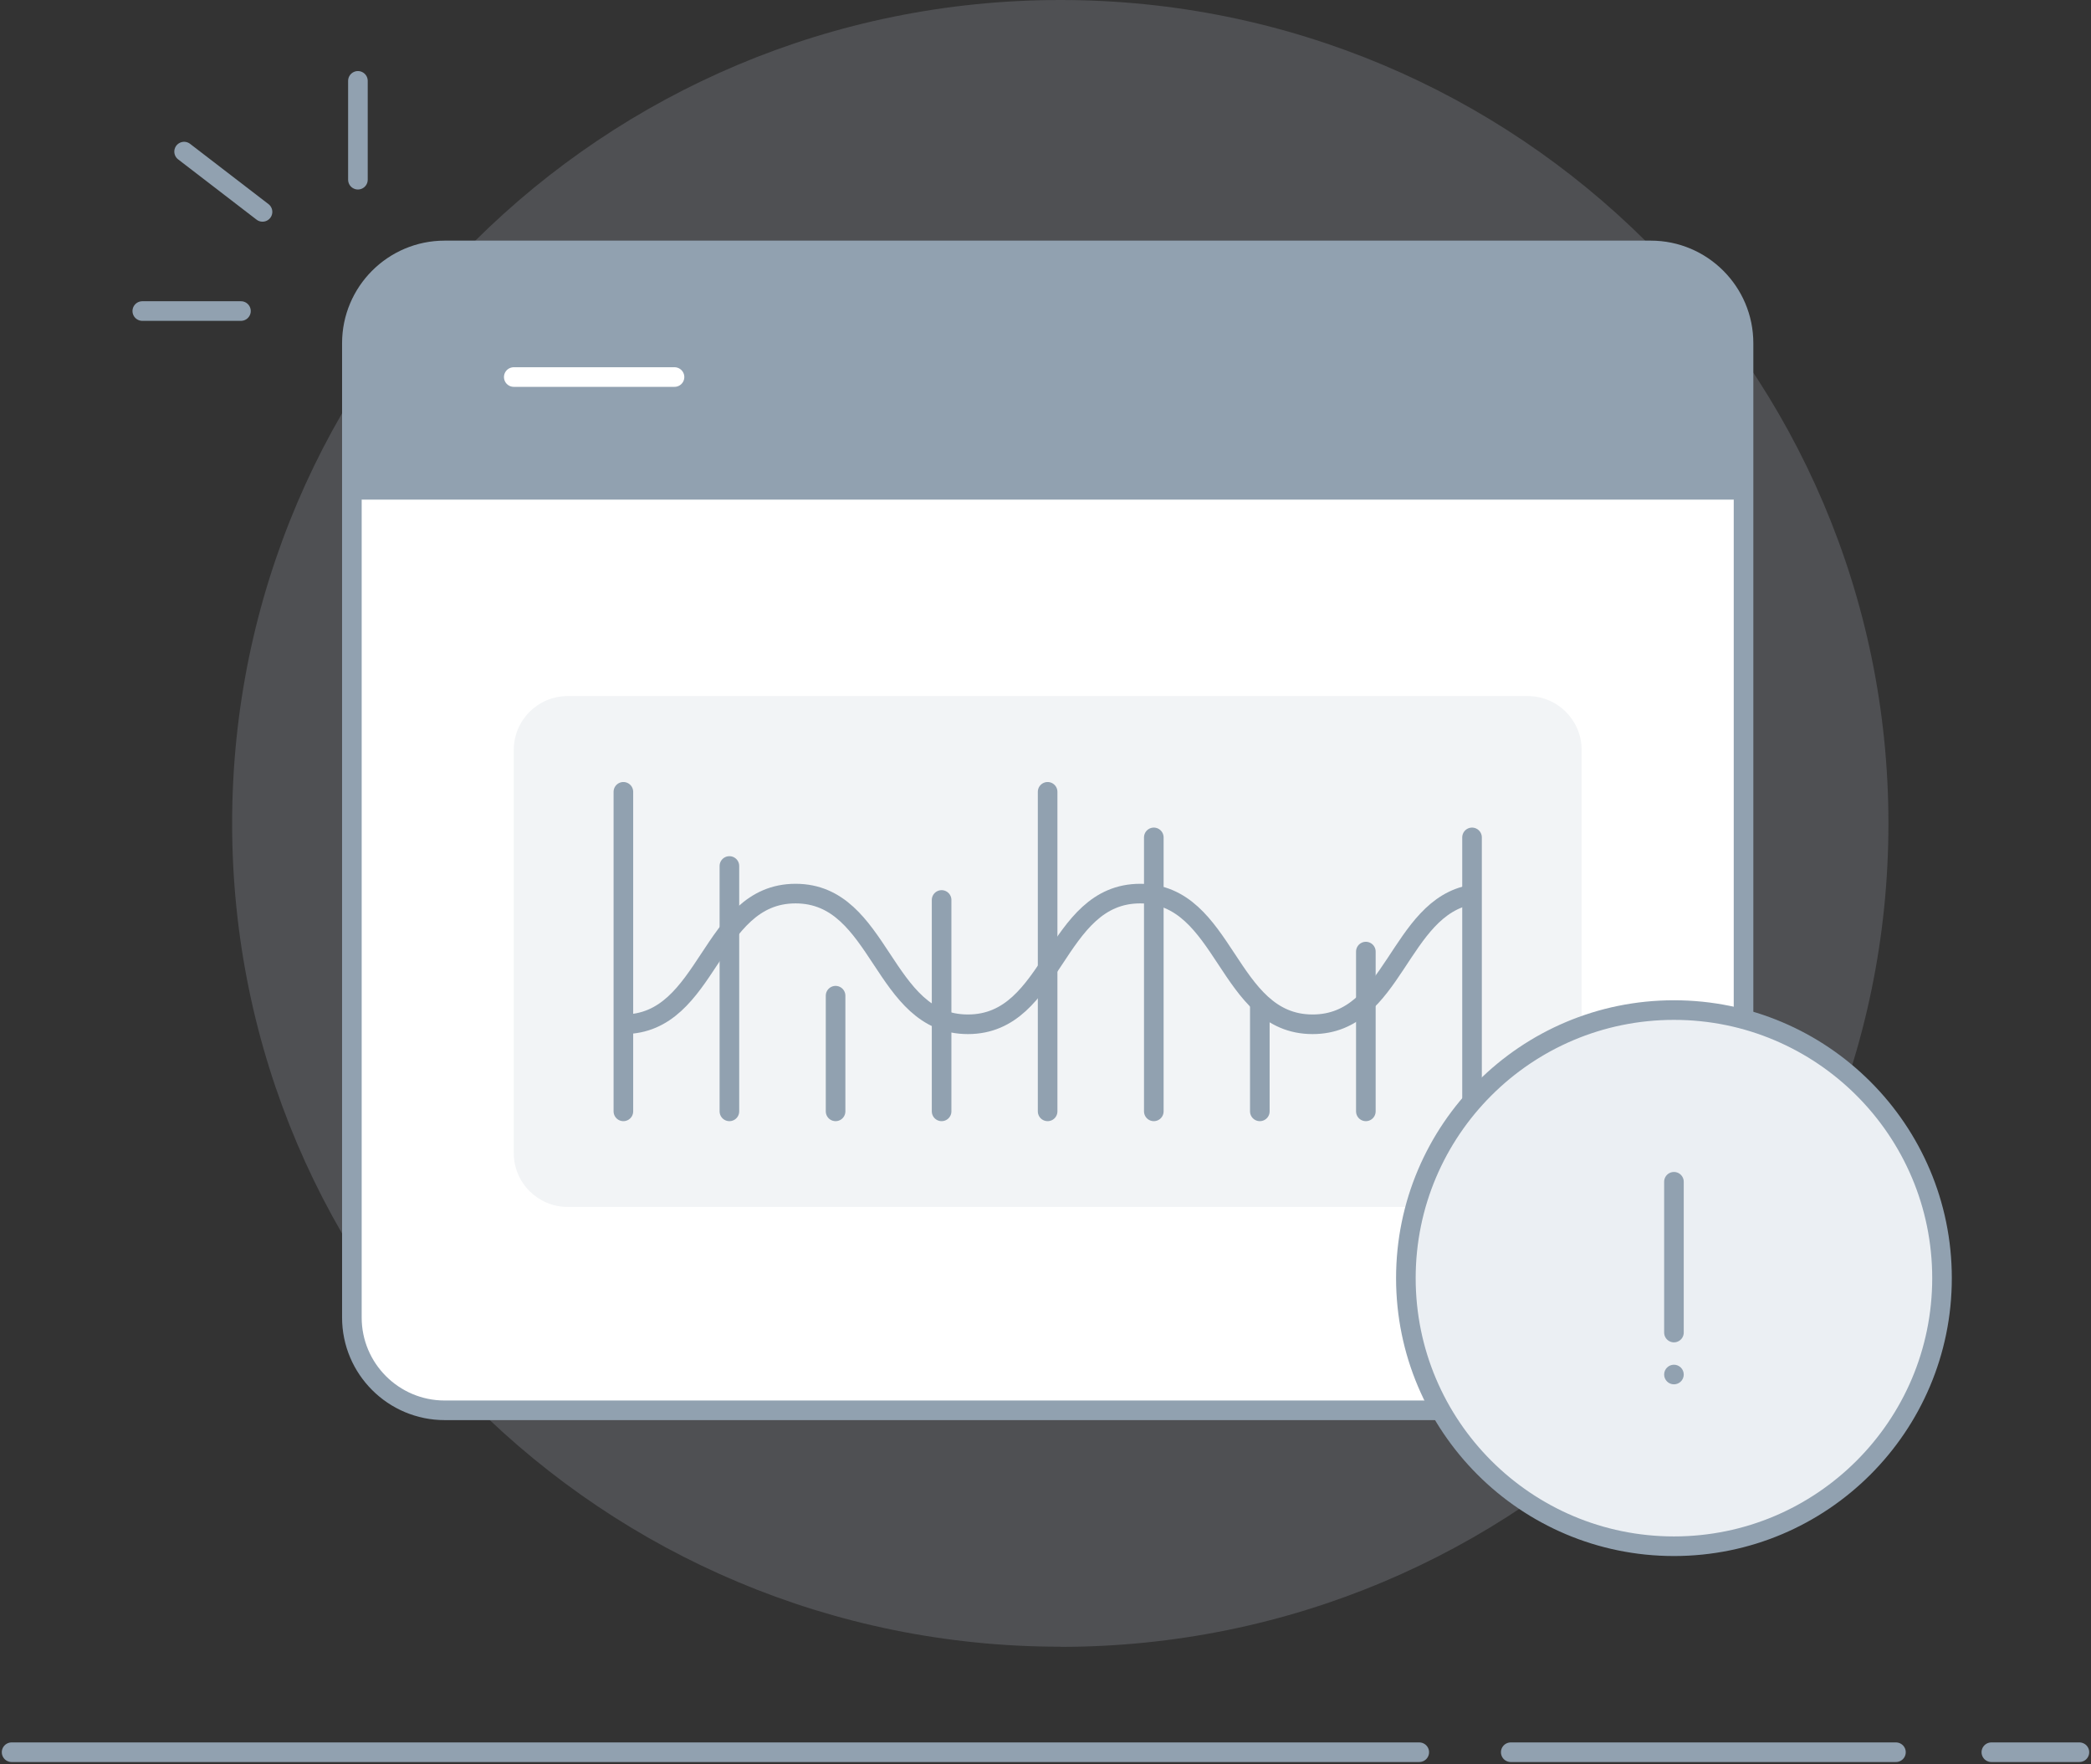 <svg width="128" height="108" viewBox="0 0 128 108" fill="none" xmlns="http://www.w3.org/2000/svg">
<rect x="0" y="0" width="128" height="108" fill="#333333" stroke="none"/>
<g clip-path="url(#clip0_5244_3735)">
<path opacity="0.2" d="M64.91 100.81C92.91 100.81 115.6 78.24 115.6 50.41C115.6 22.58 92.9 0 64.91 0C36.92 0 14.21 22.57 14.21 50.4C14.21 78.23 36.91 100.8 64.9 100.8L64.91 100.81Z" fill="#BEC6D2"/>
<path d="M121.9 107.26H127.29M92.48 107.26H116.06M0.71 107.26H86.88" stroke="#91A1B0" stroke-width="1.2" stroke-linecap="round" stroke-linejoin="round"/>
<path d="M27.22 15.33H101.05C104.18 15.33 106.73 17.87 106.73 21.01V80.65C106.73 83.78 104.19 86.33 101.05 86.33H27.22C24.09 86.33 21.54 83.79 21.54 80.65V21.01C21.54 17.88 24.08 15.33 27.22 15.33Z" fill="white" stroke="#91A1B0" stroke-width="1.2" stroke-miterlimit="10"/>
<path d="M26.77 16H101.58C104.06 16 106.08 18.02 106.08 20.5V30.17H22.17V20.6C22.17 18.06 24.23 16 26.77 16Z" fill="#91A1B0" stroke="#91A1B0" stroke-width="0.83" stroke-linecap="round" stroke-linejoin="round"/>
<path d="M41.29 23.08H31.45" stroke="white" stroke-width="1.2" stroke-miterlimit="10" stroke-linecap="round"/>
<path d="M8.71 19.04H14.75" stroke="#91A1B0" stroke-width="1.2" stroke-linecap="round" stroke-linejoin="round"/>
<path d="M21.91 4.95V11" stroke="#91A1B0" stroke-width="1.2" stroke-linecap="round" stroke-linejoin="round"/>
<path d="M11.27 9.28L16.07 12.97" stroke="#91A1B0" stroke-width="1.2" stroke-linecap="round" stroke-linejoin="round"/>
<path d="M93.52 42.61H34.75C32.927 42.61 31.45 44.087 31.45 45.91V70.58C31.45 72.402 32.927 73.88 34.75 73.88H93.52C95.343 73.88 96.82 72.402 96.82 70.58V45.91C96.82 44.087 95.343 42.61 93.52 42.61Z" fill="#F2F4F6"/>
<path d="M38.16 68.03V48.47" stroke="#91A1B0" stroke-width="1.2" stroke-linecap="round" stroke-linejoin="round"/>
<path d="M64.13 68.03V48.47" stroke="#91A1B0" stroke-width="1.2" stroke-linecap="round" stroke-linejoin="round"/>
<path d="M44.65 68.03V53.01" stroke="#91A1B0" stroke-width="1.2" stroke-linecap="round" stroke-linejoin="round"/>
<path d="M70.63 68.03V51.26" stroke="#91A1B0" stroke-width="1.2" stroke-linecap="round" stroke-linejoin="round"/>
<path d="M90.11 68.03V51.26" stroke="#91A1B0" stroke-width="1.2" stroke-linecap="round" stroke-linejoin="round"/>
<path d="M83.61 68.03V58.25" stroke="#91A1B0" stroke-width="1.2" stroke-linecap="round" stroke-linejoin="round"/>
<path d="M57.64 68.03V55.09" stroke="#91A1B0" stroke-width="1.2" stroke-linecap="round" stroke-linejoin="round"/>
<path d="M51.15 68.03V60.95" stroke="#91A1B0" stroke-width="1.2" stroke-linecap="round" stroke-linejoin="round"/>
<path d="M77.12 68.03V61.56" stroke="#91A1B0" stroke-width="1.2" stroke-linecap="round" stroke-linejoin="round"/>
<path d="M38.16 62.7C43.43 62.7 43.43 54.7 48.7 54.7C53.97 54.7 53.97 62.7 59.25 62.7C64.53 62.7 64.52 54.7 69.8 54.7C75.08 54.7 75.07 62.7 80.35 62.7C85.35 62.7 85.61 55.52 90.11 54.76" stroke="#91A1B0" stroke-width="1.2" stroke-miterlimit="10"/>
<path d="M102.47 94.65C111.53 94.65 118.88 87.3 118.88 78.24C118.88 69.18 111.53 61.83 102.47 61.83C93.41 61.83 86.06 69.18 86.06 78.24C86.06 87.3 93.41 94.65 102.47 94.65Z" fill="#EBEFF3" stroke="#91A1B0" stroke-width="1.2" stroke-linecap="round" stroke-linejoin="round"/>
<path d="M102.47 72.34V81.57" stroke="#91A1B0" stroke-width="1.2" stroke-linecap="round" stroke-linejoin="round"/>
<circle cx="102.47" cy="84.14" r="0.6" fill="#91A1B0"/>
</g>
<defs>
<clipPath id="clip0_5244_3735">
<rect width="127.78" height="107.86" fill="white" transform="translate(0.11)"/>
</clipPath>
</defs>
</svg>
